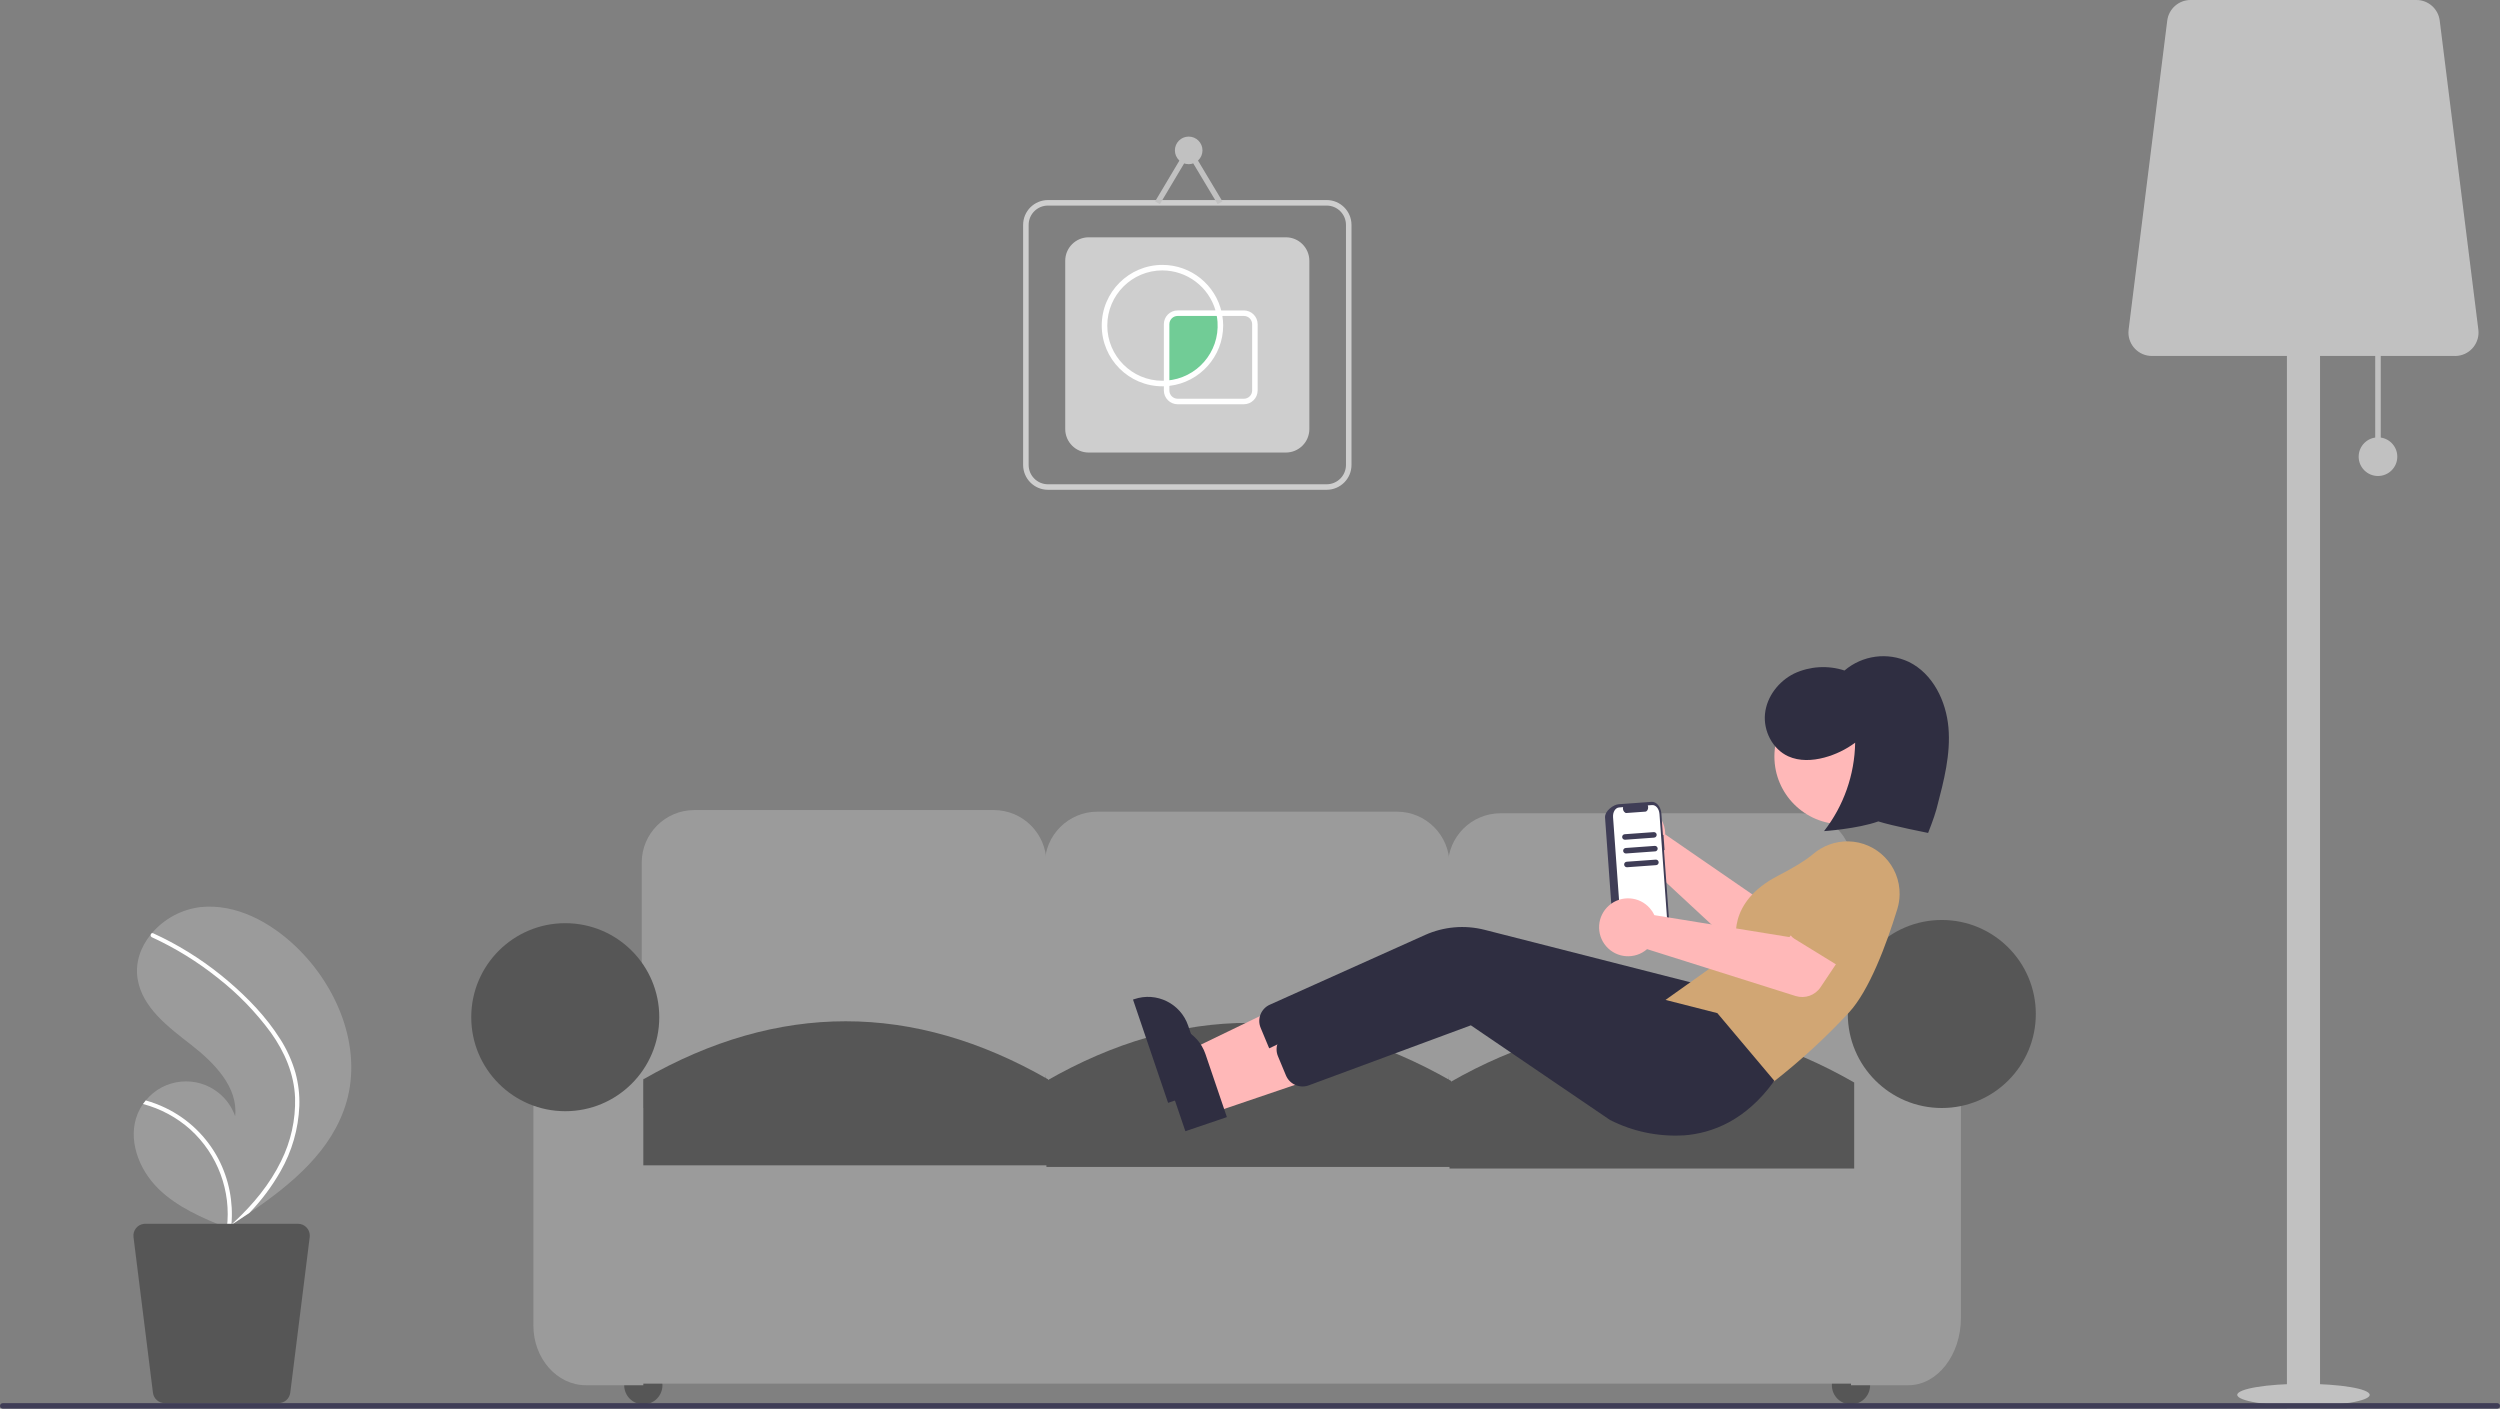 <?xml version="1.0" encoding="UTF-8"?><svg id="Layer_1" xmlns="http://www.w3.org/2000/svg" viewBox="0 0 906 510.5"><rect x="0" y="0" width="906" height="510.5" fill="#808080" stroke="none"/><ellipse cx="834.78" cy="505.5" rx="24" ry="4" style="fill:#c1c1c1;"/><rect x="860.78" y="123.5" width="2" height="42" style="fill:#c1c1c1;"/><rect x="828.78" y="96.5" width="12" height="414" style="fill:#c1c1c1;"/><path d="M889.72,129h-109.88c-4.69,0-8.5-3.81-8.5-8.5,0-.35,.02-.7,.07-1.05l14-112c.54-4.25,4.15-7.44,8.43-7.45h81.88c4.28,0,7.9,3.2,8.43,7.45l14,112c.58,4.66-2.72,8.91-7.38,9.49-.35,.04-.7,.07-1.05,.07h0Z" style="fill:#c1c1c1;"/><circle cx="861.78" cy="165.5" r="7" style="fill:#c1c1c1;"/><path d="M125.56,399.36c-5.05,17.53-19.8,29.8-35.19,40.22-2.15,1.46-4.3,2.88-6.45,4.27-.01,0-.03,.02-.04,.03-.1,.07-.21,.13-.3,.2-.44,.29-.89,.57-1.33,.85l.24,.11s.24,.13-.02,.02l-.24-.09c-8.94-3.61-18.04-7.48-24.89-14.23-7.11-7.01-11.26-18.01-7.41-27.23,.51-1.21,1.14-2.35,1.9-3.42,.31-.45,.65-.87,1-1.29,6.6-8.06,18.48-9.23,26.54-2.63,2.68,2.2,4.71,5.09,5.85,8.36,1.13-10.53-7.55-19.34-15.9-25.85-8.36-6.5-17.85-13.58-19.47-24.05-.9-5.82,1.12-11.47,4.81-16,.11-.14,.23-.28,.35-.41,4.49-5.28,10.81-8.67,17.69-9.49,12.81-1.33,25.26,5.45,34.57,14.36,14.98,14.33,24.04,36.35,18.3,56.28h0Z" style="fill:#9b9b9b;"/><path d="M101.48,376.44c2.46,3.83,4.35,7.99,5.6,12.36,1.06,3.91,1.54,7.95,1.4,12-.34,8.33-2.68,16.45-6.82,23.68-3.12,5.49-6.91,10.56-11.3,15.1-2.15,1.46-4.3,2.88-6.45,4.27-.01,0-.03,.02-.04,.03-.1,.07-.21,.13-.3,.2-.44,.29-.89,.57-1.33,.85,0,0,.48,.23,.22,.13l-.24-.09c1.63-13.33-3.31-26.62-13.25-35.65-4.91-4.38-10.78-7.54-17.15-9.23,.31-.45,.65-.87,1-1.29,2.46,.69,4.85,1.59,7.15,2.7,8.21,3.94,14.94,10.43,19.18,18.49,3.81,7.32,5.44,15.58,4.72,23.8,.37-.33,.74-.67,1.09-1.01,6.79-6.33,12.83-13.6,16.91-21.99,3.54-7.1,5.28-14.97,5.07-22.91-.33-8.65-3.78-16.67-8.77-23.65-5.47-7.44-11.93-14.11-19.21-19.8-7.33-5.87-15.36-10.83-23.89-14.75-.4-.19-.58-.65-.42-1.06,.06-.18,.18-.32,.35-.41,.17-.07,.37-.07,.53,.02,1.05,.49,2.1,.98,3.14,1.49,8.65,4.27,16.73,9.61,24.06,15.87,7.08,6.04,13.75,12.94,18.73,20.84h.02Z" style="fill:#fff;"/><path d="M52.63,443.5h55.36c2.37,0,4.28,1.92,4.28,4.28,0,.18-.01,.36-.03,.53l-7.05,56.43c-.27,2.14-2.09,3.75-4.25,3.75H59.68c-2.16,0-3.98-1.61-4.25-3.75l-7.05-56.43c-.29-2.35,1.37-4.49,3.72-4.78,.18-.02,.35-.03,.53-.03Z" style="fill:#565656;"/><circle cx="233.14" cy="502.01" r="6.93" style="fill:#565656;"/><circle cx="670.8" cy="502.01" r="6.93" style="fill:#565656;"/><path d="M360.16,405.58h-108.55c-10.52-.01-19.04-8.54-19.05-19.05v-73.91c0-10.52,8.54-19.04,19.05-19.05h108.55c10.52,.01,19.04,8.54,19.05,19.05v73.91c-.01,10.52-8.54,19.04-19.05,19.05Z" style="fill:#9b9b9b;"/><path d="M506.24,406.16h-108.55c-10.52-.01-19.04-8.54-19.05-19.05v-73.91c.01-10.52,8.54-19.04,19.05-19.05h108.55c10.52,.01,19.04,8.54,19.05,19.05v73.91c-.01,10.52-8.54,19.04-19.05,19.05Z" style="fill:#9b9b9b;"/><path d="M652.33,406.74h-108.55c-10.52-.01-19.04-8.54-19.05-19.05v-73.91c.01-10.52,8.54-19.04,19.05-19.05h108.55c10.52,.01,19.04,8.54,19.05,19.05v73.91c-.01,10.52-8.54,19.04-19.05,19.05Z" style="fill:#9b9b9b;"/><rect x="215.82" y="401.54" width="478.08" height="99.89" style="fill:#9b9b9b;"/><path d="M233.14,502.01h-20.79c-10.51,0-19.05-9.71-19.05-21.63v-104.24h39.84v125.87Z" style="fill:#9b9b9b;"/><path d="M691.59,502.01h-20.79v-142.04h39.84v117.63c0,13.46-8.55,24.41-19.05,24.41h0Z" style="fill:#9b9b9b;"/><path d="M379.8,422.32H233.14v-31.18c48.89-28.04,97.77-28.04,146.66,0v31.18Z" style="fill:#565656;"/><path d="M525.88,422.9h-146.66v-31.18c48.89-28.04,97.77-28.04,146.66,0v31.18Z" style="fill:#565656;"/><path d="M671.96,423.48h-146.66v-31.18c48.89-28.04,97.77-28.04,146.66,0v31.18h0Z" style="fill:#565656;"/><circle cx="204.85" cy="368.63" r="34.07" style="fill:#565656;"/><circle cx="703.71" cy="367.47" r="34.07" style="fill:#565656;"/><path d="M603.36,300.73c.08,.55,.11,1.1,.11,1.65l40.83,28.14,10.89-5.16,9.93,15.42-18.39,11c-3.05,1.83-6.94,1.42-9.55-1l-41.35-38.38c-5.58,1.57-11.38-1.68-12.95-7.26-1.57-5.58,1.68-11.38,7.26-12.95s11.38,1.68,12.95,7.26c.12,.42,.21,.84,.27,1.27h0Z" style="fill:#ffb8b8;"/><path d="M645.09,328.11c.36-1.26,1.26-2.29,2.45-2.84l20.53-9.41c5.78-3.77,13.53-2.13,17.29,3.65,3.75,5.76,2.15,13.47-3.6,17.26l-16.97,15.01c-1.86,1.65-4.71,1.47-6.35-.39-.15-.17-.28-.34-.4-.53l-12.4-19.05c-.71-1.1-.92-2.45-.55-3.71h0Z" style="fill:#6c63ff;"/><path d="M602.85,302.57h-.21l-.56-7.73c-.18-2.48-1.78-4.38-3.58-4.25h0l-11.91,.86c-1.8,.13-5.1,2.39-4.92,4.86l.14,1.99,2.93,40.5c.18,2.48,3.78,4.23,5.57,4.1h0l11.91-.86c1.8-.13,3.11-2.24,2.93-4.72h0l-2.12-29.23h.21l-.4-5.53h.01Z" style="fill:#3f3d56;"/><path d="M601.39,294.92l3.07,42.43c.13,1.85-.85,3.43-2.19,3.52l-11.96,.87c-1.34,.1-2.54-1.32-2.67-3.17l-3.07-42.43c-.13-1.85,.85-3.43,2.19-3.52l1.45-.11c-.21,.77,.11,1.59,.78,2.03,.14,.07,.29,.1,.44,.09l6.82-.49c.64-.05,1.1-.8,1.04-1.68-.01-.2-.06-.4-.13-.59l1.55-.11c1.34-.1,2.54,1.32,2.67,3.17h.01Z" style="fill:#fff;"/><polygon points="433.56 392.89 429.61 381.28 472.51 360.54 478.33 377.67 433.56 392.89" style="fill:#ffb8b8;"/><path d="M423.32,399.68l-12.72-37.43,.47-.16c8.05-2.74,16.78,1.57,19.52,9.61h0l7.77,22.86-15.04,5.11h0Z" style="fill:#2f2e41;"/><path d="M603.8,401.17c-9.2,.52-18.37-1.4-26.59-5.57l-50.44-34.31-58.9,21.81c-3.24,1.1-6.79-.49-8.11-3.65l-2.89-6.94c-1.37-3.25,.12-7,3.34-8.42l56.27-25.27c6.76-3.02,14.33-3.68,21.51-1.86l78.11,19.91,20.65,24.52-.23,.32c-10.14,13.98-22.16,18.71-32.72,19.48v-.02Z" style="fill:#2f2e41;"/><circle cx="667.6" cy="274.15" r="24.56" style="fill:#ffb8b8;"/><path d="M642.38,392.31l-39.53-29.42,26.96-19.16c-.77-2.48-4.19-16.67,14.52-26.34,5.92-3.06,10.19-5.7,12.68-7.83,3.54-3.05,8.07-4.7,12.74-4.65,10.48,.17,18.84,8.8,18.67,19.27-.03,1.79-.31,3.57-.84,5.29-3.9,12.68-10.11,29.48-17.57,37.52-8.43,9.08-17.57,17.47-27.33,25.09l-.3,.22h0Z" style="fill:#d1a674;"/><polygon points="439.83 403.18 435.88 391.57 478.78 370.83 484.6 387.96 439.83 403.18" style="fill:#ffb8b8;"/><path d="M429.58,409.96l-12.72-37.43,.47-.16c8.05-2.74,16.78,1.57,19.52,9.61h0l7.77,22.86-15.04,5.11h0Z" style="fill:#2f2e41;"/><path d="M610.07,411.46c-9.2,.52-18.37-1.4-26.59-5.57l-50.44-34.31-58.9,21.81c-3.24,1.1-6.79-.49-8.11-3.65l-2.89-6.94c-1.37-3.25,.12-7,3.34-8.42l56.27-25.27c6.76-3.02,14.33-3.68,21.51-1.86l78.11,19.91,20.65,24.52-.23,.32c-10.14,13.98-22.16,18.71-32.72,19.48v-.02Z" style="fill:#2f2e41;"/><path d="M598.73,330.2c.31,.46,.58,.95,.8,1.45l48.95,7.95,7.63-9.32,15.57,9.68-11.91,17.81c-1.98,2.96-5.67,4.25-9.06,3.18l-53.81-16.98c-4.37,3.81-11,3.35-14.81-1.02s-3.35-11,1.02-14.81,11-3.35,14.81,1.02c.29,.33,.55,.67,.79,1.03h.02Z" style="fill:#ffb8b8;"/><path d="M648.16,337.07c-.21-1.29,.15-2.61,1-3.61l14.53-17.29c3.61-5.88,11.31-7.72,17.19-4.1,5.86,3.6,7.71,11.26,4.14,17.13l-8.91,20.83c-.98,2.28-3.62,3.34-5.91,2.37-.2-.09-.4-.19-.59-.3l-19.36-11.91c-1.12-.69-1.88-1.82-2.08-3.11h-.01Z" style="fill:#d1a674;"/><path d="M661.03,301.2c7.14-9.18,11.09-20.44,11.28-32.06-3.36,2.5-7.16,4.33-11.21,5.41-4.29,1.14-9.01,1.37-13.05-.47-5.69-2.59-9.05-9.2-8.41-15.42s4.94-11.77,10.54-14.56c5.73-2.68,12.26-3.07,18.27-1.11,6.49-5.53,15.62-6.75,23.33-3.11,8.69,4.27,13.5,14.15,14.34,23.8s-1.64,19.24-4.1,28.61l-.28,1.06c-.77,2.92-2.99,8.51-2.99,8.51,0,0-12.92-2.55-18.05-4.18-7.44,2.69-19.67,3.52-19.67,3.52h0Z" style="fill:#2f2e41;"/><path d="M599.46,303.56l-10.52,.76c-.55,.04-1.03-.38-1.07-.93s.37-1.03,.92-1.07l10.52-.76c.55-.04,1.03,.37,1.07,.92,.04,.55-.37,1.03-.92,1.07h0Z" style="fill:#3f3d56;"/><path d="M599.82,308.54l-10.52,.76c-.55,.04-1.03-.37-1.07-.92-.04-.55,.37-1.03,.92-1.07h0l10.52-.76c.55-.04,1.03,.38,1.07,.93s-.37,1.03-.92,1.07h0Z" style="fill:#3f3d56;"/><path d="M600.18,313.53l-10.52,.76c-.55,.04-1.03-.38-1.07-.93s.37-1.03,.92-1.07l10.52-.76c.55-.04,1.03,.38,1.07,.93s-.37,1.03-.92,1.07Z" style="fill:#3f3d56;"/><path d="M905,510.5H1c-.55,0-1-.45-1-1s.45-1,1-1H905c.55,0,1,.45,1,1s-.45,1-1,1Z" style="fill:#3f3d56;"/><path d="M480.78,177.5h-101c-4.97,0-8.99-4.03-9-9V81.5c0-4.97,4.03-8.99,9-9h101c4.97,0,8.99,4.03,9,9v87c0,4.97-4.03,8.99-9,9Zm-101-103c-3.86,0-7,3.14-7,7v87c0,3.86,3.14,7,7,7h101c3.86,0,7-3.14,7-7V81.5c0-3.86-3.14-7-7-7h-101Z" style="fill:#cecece;"/><path d="M466.01,164h-71.47c-4.69,0-8.49-3.81-8.5-8.5v-61c0-4.69,3.81-8.49,8.5-8.5h71.47c4.69,0,8.49,3.81,8.5,8.5v61c0,4.69-3.81,8.49-8.5,8.5Z" style="fill:#cecece;"/><circle cx="430.78" cy="54.5" r="5" style="fill:#c1c1c1;"/><polygon points="441.29 74.01 430.78 56.45 420.33 74.01 418.61 72.99 430.78 52.55 443.01 72.99 441.29 74.01" style="fill:#c1c1c1;"/><path d="M442.28,118c0-1.51-.17-3.02-.5-4.5h-15c-2.21,0-4,1.79-4,4v21.42c10.98-.78,19.5-9.91,19.5-20.92Z" style="fill:#71cc96;"/><path d="M421.28,140c-12.15,0-22-9.84-22.01-21.99s9.84-22,21.99-22.01c10.34,0,19.28,7.19,21.5,17.29l.27,1.21h-16.25c-1.66,0-3,1.34-3,3v22.36l-1.1,.08c-.46,.03-.93,.07-1.4,.07h0Zm0-42.01c-11.05,0-20,8.95-20,20s8.95,20,20,20c.17,0,.33,0,.5,0v-20.49c0-2.76,2.24-5,5-5h13.72c-2.49-8.56-10.31-14.46-19.22-14.5Z" style="fill:#fff;"/><path d="M450.78,146.5h-24c-2.76,0-5-2.24-5-5v-3.51l.93-.07c10.99-.76,19.28-10.28,18.52-21.27-.07-.99-.21-1.97-.43-2.94l-.27-1.21h10.24c2.76,0,5,2.24,5,5v24c0,2.76-2.24,5-5,5h.01Zm-27-6.66v1.66c0,1.66,1.34,3,3,3h24c1.66,0,3-1.34,3-3v-24c0-1.66-1.34-3-3-3h-7.79c.19,1.16,.29,2.33,.29,3.5-.04,11.16-8.41,20.54-19.5,21.84Z" style="fill:#fff;"/></svg>